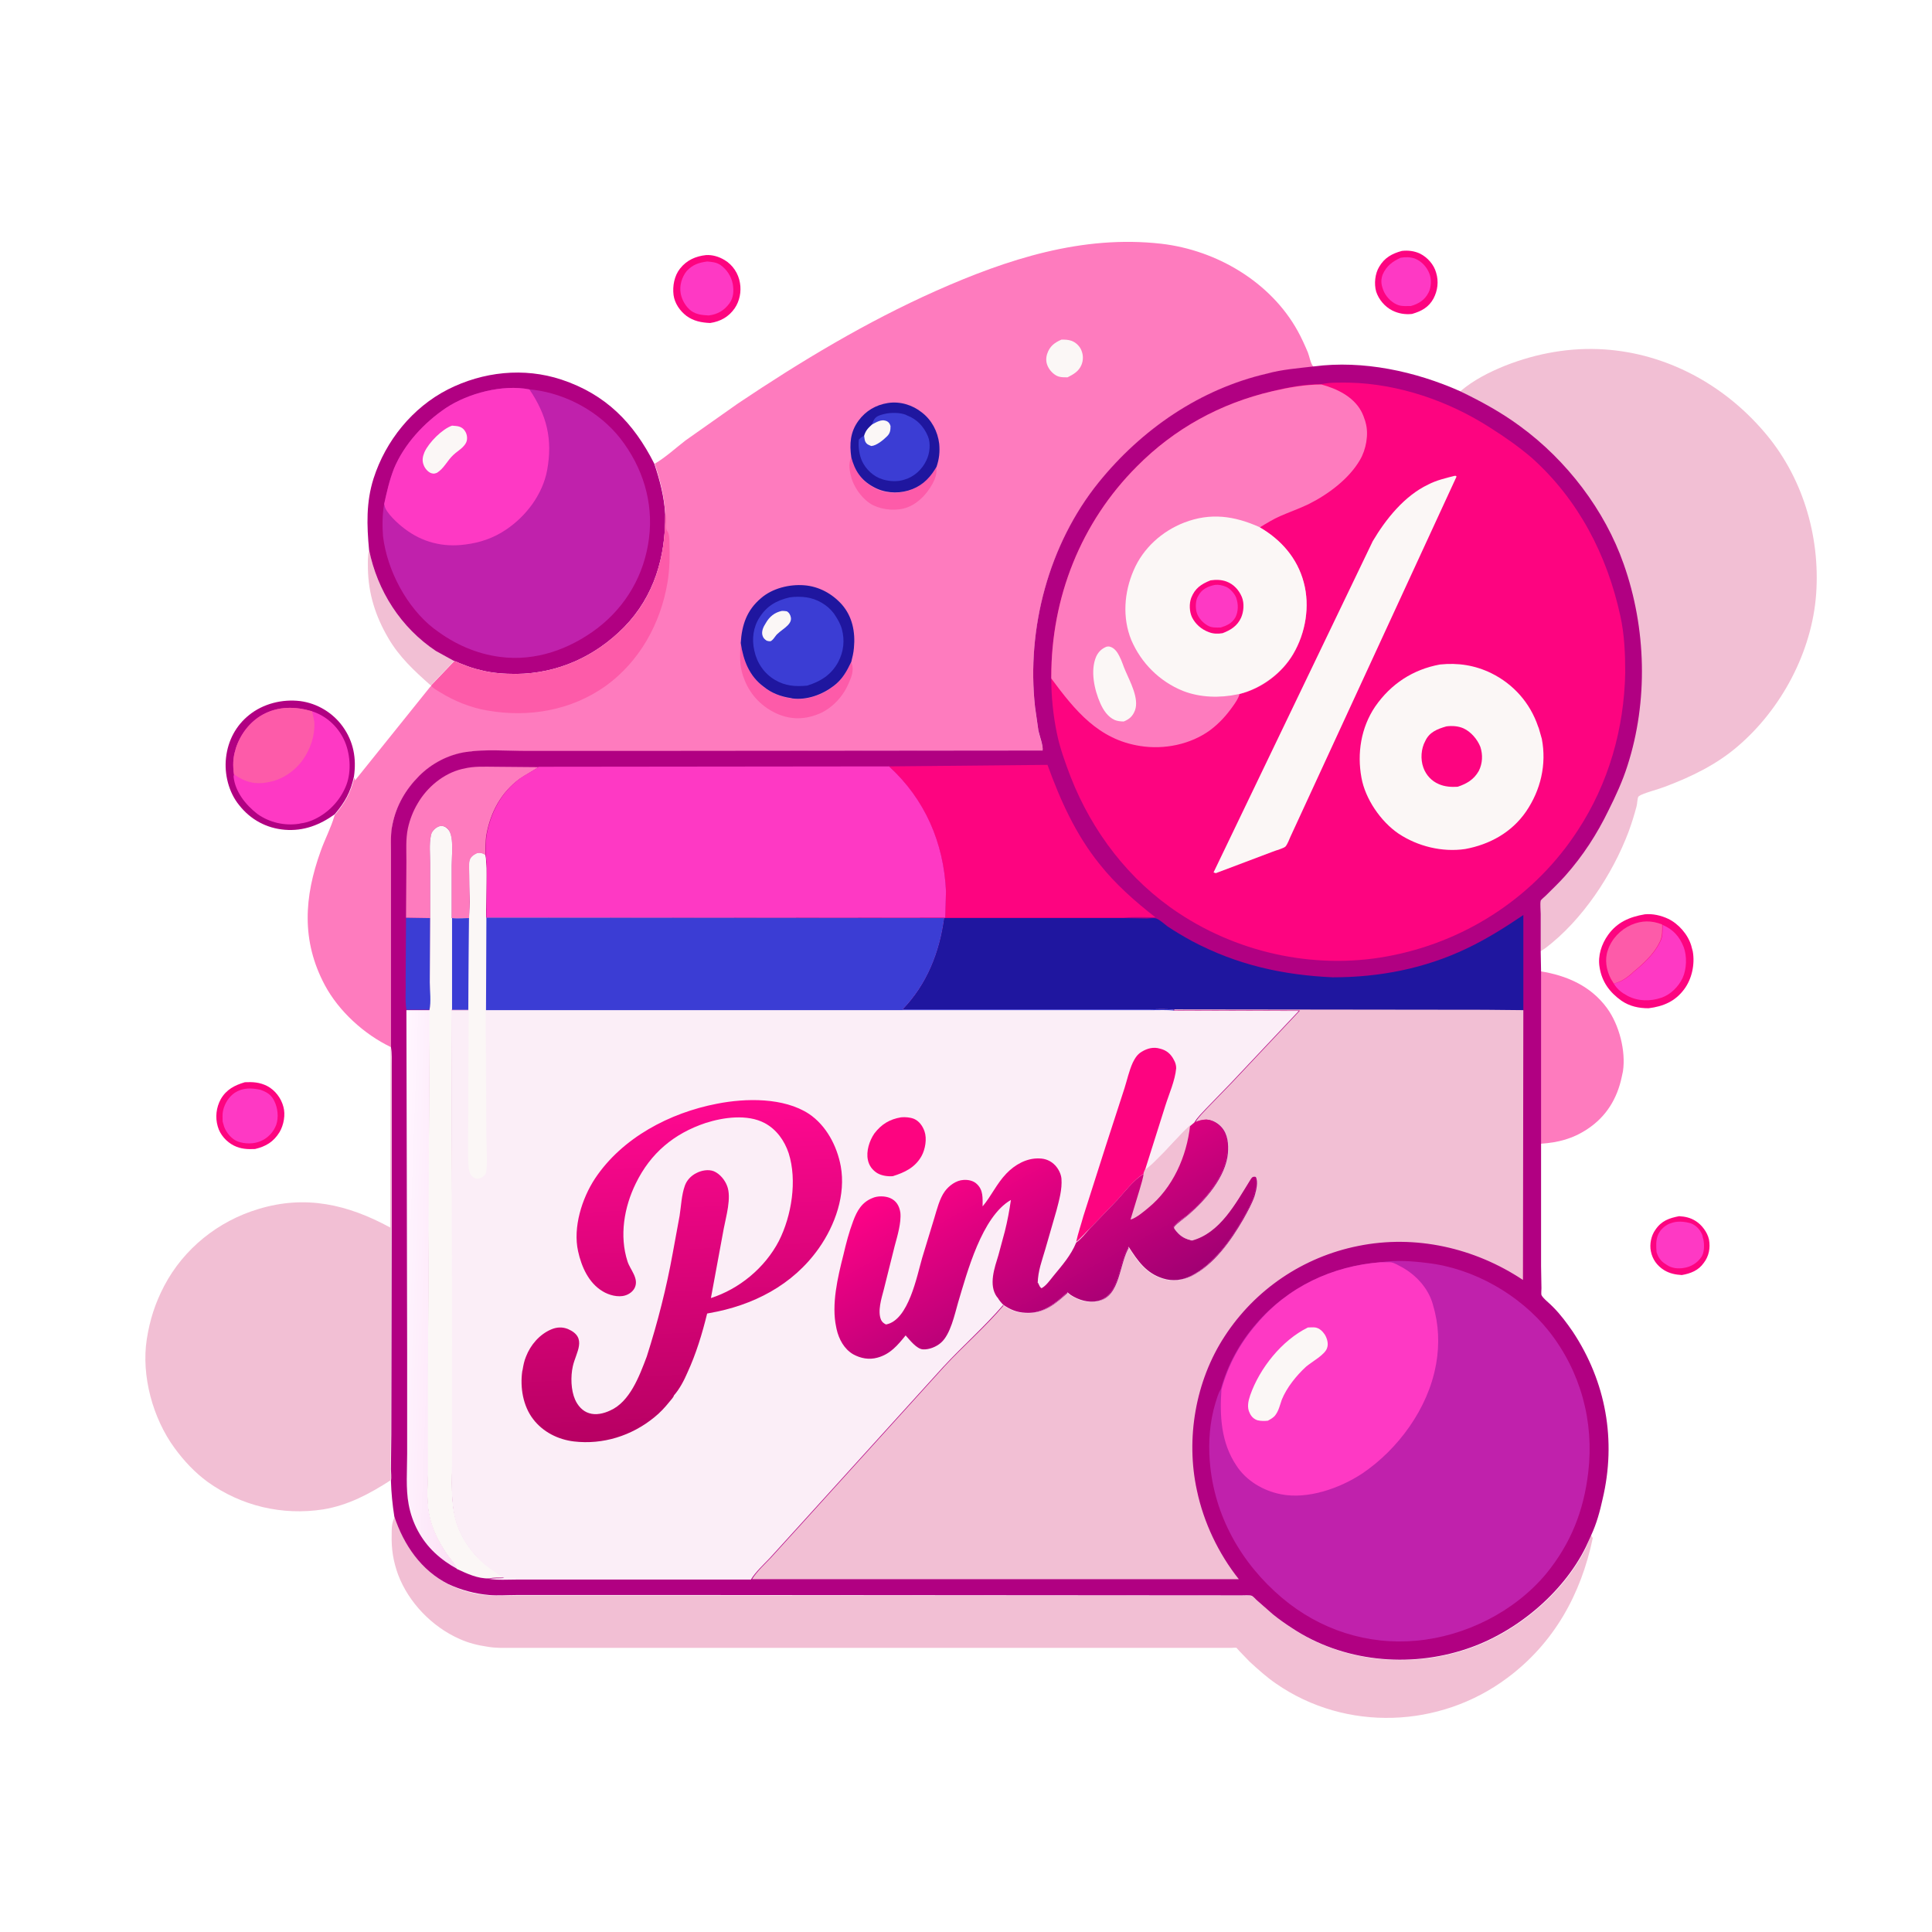 <svg width="739" height="739" viewBox="0 0 739 739" fill="none" xmlns="http://www.w3.org/2000/svg">
<path d="M642.295 465.195C644.605 465.339 646.625 465.772 648.646 467.071C650.955 468.515 653.12 471.401 653.698 474.144C654.275 477.319 653.698 480.494 651.677 483.093C649.656 485.979 646.625 487.134 643.306 487.711C640.852 487.567 638.687 487.134 636.522 485.835C633.779 484.103 632.047 481.649 631.47 478.618C630.893 475.876 631.614 472.556 633.202 470.391C635.511 466.927 638.542 465.917 642.295 465.195Z" fill="#FD0480"/>
<path d="M633.634 478.907C633.49 476.742 633.346 474.721 634.067 472.7C634.789 470.68 636.521 468.947 638.542 468.081L638.975 467.937C641.429 466.927 644.315 467.215 646.769 467.937C648.645 468.659 650.089 470.102 650.955 471.979C651.243 472.556 651.243 472.989 651.388 473.566L651.532 473.999C651.965 476.02 651.965 479.051 650.81 480.783C649.223 483.092 646.913 484.536 644.171 484.969C641.862 485.402 639.408 485.113 637.532 483.814L637.099 483.525C635.366 482.515 634.212 480.927 633.634 478.907Z" fill="#FE39C4"/>
<path d="M141.161 210.297C144.336 226.03 153.285 240.031 166.708 248.835L173.781 252.732L164.832 262.114H164.688C158.481 256.629 152.708 251.289 148.522 244.072C143.615 235.701 140.872 227.04 140.728 217.37C140.728 215.06 140.584 212.751 141.161 210.297Z" fill="#F2BFD4"/>
<path d="M536.208 95.983C538.518 95.695 540.971 95.983 543.137 96.994C546.023 98.437 548.477 101.179 549.343 104.355C550.353 107.675 549.92 111.139 548.333 114.17C546.456 117.634 543.57 119.077 540.106 120.087C537.507 120.376 534.909 119.943 532.6 118.788C529.713 117.345 527.404 114.603 526.394 111.572C525.528 108.541 525.961 104.643 527.548 102.045C529.569 98.581 532.456 96.994 536.208 95.983Z" fill="#FD0480"/>
<path d="M535.775 98.582C537.507 98.293 539.384 98.293 541.116 98.87C543.714 99.88 545.734 102.046 546.745 104.644C547.611 106.809 547.467 109.84 546.456 111.86C545.013 114.747 542.703 116.19 539.672 117.056C538.085 117.056 536.497 117.201 535.054 116.768C532.744 116.046 530.579 114.025 529.424 111.716C528.414 109.407 527.981 107.53 528.847 105.077C530.291 101.757 532.6 100.025 535.775 98.582Z" fill="#FE39C4"/>
<path d="M270.052 97.571C272.506 97.427 274.96 98.148 277.125 99.448C280.3 101.324 282.465 104.644 283.043 108.252C283.62 111.572 282.898 115.18 281.022 117.923C278.713 121.242 275.537 122.974 271.64 123.552C268.32 123.407 265.289 122.83 262.547 120.809C260.093 118.933 258.072 116.046 257.639 112.871C257.206 109.407 257.928 105.51 260.093 102.767C262.691 99.448 266.155 98.004 270.052 97.571Z" fill="#FD0480"/>
<path d="M270.485 100.025C272.362 100.169 273.949 100.314 275.537 101.324C277.991 103.056 279.723 105.654 280.3 108.685C280.733 111.283 280.589 113.881 279.001 116.046C276.98 118.789 274.527 120.232 271.063 120.665C268.753 120.521 266.444 120.376 264.423 118.933C262.403 117.49 260.815 114.747 260.382 112.293C259.804 109.262 260.815 105.943 262.691 103.633C265.001 101.18 267.31 100.458 270.485 100.025Z" fill="#FE39C4"/>
<path d="M93.674 413.955C96.705 413.811 99.303 413.955 102.19 415.399C105.221 416.986 107.53 420.017 108.396 423.337C109.262 426.368 108.541 430.265 106.953 433.008C104.644 436.76 101.757 438.492 97.571 439.503C94.684 439.647 92.086 439.503 89.488 438.204C86.602 436.76 84.148 434.018 83.282 430.843C82.272 427.378 82.705 423.626 84.437 420.45C86.602 416.698 89.777 415.11 93.674 413.955Z" fill="#FD0480"/>
<path d="M85.158 428.967C85.158 427.668 85.014 426.224 85.302 424.925C85.88 422.183 87.468 419.585 89.777 417.997C92.952 415.976 96.128 416.121 99.592 416.842C102.045 417.708 103.777 418.719 104.932 421.172C106.231 423.77 106.664 427.379 105.654 430.266C104.644 433.008 102.478 435.317 99.736 436.472C97.138 437.627 93.674 437.627 90.932 436.616C88.622 435.75 86.602 433.297 85.736 430.987L85.158 428.967Z" fill="#FE39C4"/>
<path d="M629.16 349.726C632.191 349.437 635.366 350.159 638.109 351.458C642.006 353.334 645.614 357.376 646.913 361.706L647.058 362.283L647.491 363.871C648.357 368.778 647.202 374.407 644.171 378.449C640.707 383.067 636.232 384.944 630.603 385.665C626.851 385.665 623.387 384.944 620.211 382.779C615.737 379.603 612.706 375.562 611.84 369.933C611.118 365.603 612.561 361.128 615.159 357.52C618.624 352.757 623.242 350.736 629.16 349.726Z" fill="#FD0480"/>
<path d="M617.325 376.284L616.17 374.407C614.438 371.088 613.716 367.046 615.015 363.438C616.459 359.108 619.778 355.644 623.964 353.767C628.006 352.035 631.758 352.035 635.8 353.623C635.8 355.788 635.944 358.097 634.934 360.118L634.645 360.695C632.624 364.881 628.294 368.923 624.686 371.809L624.253 372.242C623.098 373.253 621.655 374.407 620.211 375.129C619.49 375.562 618.335 375.851 617.325 376.284Z" fill="#FD5BA9"/>
<path d="M635.945 353.768C639.986 355.5 642.44 358.242 644.027 362.283C645.326 365.747 645.182 370.655 643.594 374.119C642.007 377.439 638.976 380.47 635.511 381.624C631.326 383.068 626.563 383.068 622.521 380.903C620.356 379.748 618.624 378.449 617.325 376.284C618.191 375.851 619.49 375.707 620.356 375.129C621.8 374.408 623.243 373.253 624.398 372.243L624.831 371.81C628.439 368.923 632.769 364.881 634.79 360.696L635.078 360.118C636.089 358.242 635.945 355.933 635.945 353.768Z" fill="#FE39C4"/>
<path d="M589.18 371.521C599.283 373.108 608.521 377.15 614.727 385.665C619.346 392.016 621.944 401.975 620.789 409.77L620.356 411.79C618.624 420.162 614.438 427.09 607.222 431.853C601.593 435.606 595.963 437.049 589.324 437.482L589.18 371.521Z" fill="#FE7BBE"/>
<path d="M128.026 311.477C122.397 315.518 116.191 317.972 108.974 317.395C101.901 316.817 95.839 313.498 91.509 308.013C87.468 303.106 85.736 296.033 86.457 289.827C87.179 283.332 90.21 277.558 95.262 273.517C100.602 269.187 107.964 267.31 114.892 268.176C121.387 269.042 127.305 272.651 131.057 277.847C135.243 283.62 136.398 290.115 135.387 297.043C134.088 303.106 131.923 306.858 128.026 311.477Z" fill="#B10082"/>
<path d="M89.489 296.177C89.056 293.002 89.056 289.971 90.066 286.795L90.21 286.218C91.942 280.878 95.551 276.115 100.458 273.372C106.52 270.052 113.015 270.197 119.366 272.073C124.707 273.805 129.037 277.702 131.49 282.754C133.944 287.806 134.522 294.878 132.501 300.219C130.191 306.281 125.284 311.333 119.366 313.786C117.923 314.364 116.48 314.797 115.036 314.941L114.459 315.085C108.974 315.951 103.056 314.652 98.438 311.333C93.963 307.868 89.922 302.817 89.344 297.043L89.489 296.177Z" fill="#FE39C4"/>
<path d="M89.489 296.177C89.056 293.002 89.056 289.971 90.066 286.795L90.21 286.218C91.942 280.878 95.551 276.115 100.458 273.372C106.52 270.052 113.015 270.197 119.366 272.073C119.655 273.517 120.088 274.96 120.232 276.259C120.521 281.311 118.789 286.362 115.902 290.548C112.727 295.023 107.819 298.342 102.479 299.208C97.427 300.219 93.53 299.064 89.489 296.177Z" fill="#FD5BA9"/>
<path d="M608.52 587.159L609.242 588.313C604.768 609.819 594.375 628.583 576.478 641.862C550.786 661.059 514.846 662.502 488.144 644.027C484.536 641.573 481.216 638.542 478.041 635.655L474.143 631.614C473.999 631.47 473.133 630.459 472.989 630.315C472.7 630.171 471.545 630.315 471.112 630.315H465.339H435.461H260.815H210.442H196.152C192.977 630.315 189.657 630.459 186.482 629.882C182.585 629.305 179.121 628.439 175.657 626.851C165.265 622.232 156.316 612.995 152.274 602.314C150.398 597.118 149.676 592.499 149.821 587.014C149.821 584.561 149.821 582.396 150.975 580.23C154.584 591.056 161.223 600.87 171.615 606.067C176.523 608.52 181.863 609.964 187.348 610.252C190.668 610.541 194.132 610.252 197.451 610.252H216.504H275.104L475.154 610.397C475.876 610.397 478.329 610.252 478.907 610.541C479.484 610.83 480.494 611.984 481.072 612.417L486.989 617.613C489.299 619.49 491.752 621.222 494.206 622.81C513.692 635.8 539.095 638.254 561.034 630.892C579.797 624.686 597.984 609.675 606.788 591.777L608.52 587.159Z" fill="#F2BFD4"/>
<path d="M149.388 400.388C149.821 402.841 149.676 405.439 149.676 407.893V420.595V466.061L149.532 548.476L149.388 561.755C149.388 562.91 149.676 565.219 149.388 566.23C141.305 571.426 133.222 575.756 123.696 577.344C107.963 579.797 92.231 576.045 79.385 566.807C74.477 563.199 70.436 558.869 66.827 553.961C58.456 542.559 53.981 526.249 56.147 512.248C57.301 504.887 59.322 498.536 62.786 491.897C70.291 477.607 83.426 467.071 98.87 462.452C116.912 456.967 133.078 460.72 149.243 469.525L149.388 400.388Z" fill="#F2BFD4"/>
<path d="M141.16 210.297C140.294 200.916 140.006 192.111 142.892 183.018C147.511 168.584 157.759 155.883 171.327 148.955C184.75 142.171 200.338 140.439 214.772 145.202C231.659 150.831 242.34 161.656 250.278 177.389C252.443 183.884 254.031 189.946 254.464 196.73C254.608 212.896 250.278 228.051 238.731 239.886C227.618 251.145 213.328 257.64 197.451 257.784C192.977 257.784 188.358 257.495 183.884 256.341C181.286 255.763 178.832 254.897 176.378 253.887C175.801 253.743 174.213 252.877 173.78 252.877L166.708 248.979C153.285 240.031 144.336 226.03 141.16 210.297Z" fill="#B10082"/>
<path d="M146.934 192.833C147.944 188.214 148.954 183.74 150.686 179.265C154.583 169.883 162.233 161.656 170.605 156.027C179.121 150.398 192.255 146.934 202.503 148.955L204.091 149.099C216.792 150.687 229.349 157.615 237.288 167.718C245.804 178.688 249.99 191.967 248.257 205.823C246.525 219.679 239.597 231.803 228.483 240.319C217.803 248.402 204.812 253.021 191.389 251.289C182.296 250.134 173.78 246.381 166.419 240.752L165.986 240.464C155.594 232.381 148.088 218.236 146.501 205.101C146.212 201.349 146.212 196.73 146.934 192.833Z" fill="#C021AC"/>
<path d="M146.934 192.833C147.944 188.214 148.954 183.74 150.686 179.265C154.583 169.883 162.233 161.656 170.605 156.027C179.12 150.398 192.255 146.934 202.503 148.955C209.142 158.769 211.452 168.007 209.287 179.842C207.555 189.08 201.348 197.307 193.698 202.503C188.791 205.823 183.739 207.555 177.966 208.277C169.45 209.431 161.512 207.411 154.728 202.215C152.563 200.627 147.367 196.008 147.078 193.266L146.934 192.833Z" fill="#FE39C4"/>
<path d="M172.914 162.811L174.502 162.955C175.945 163.1 177.1 163.677 177.822 164.832C178.543 165.842 178.832 167.285 178.543 168.584C178.399 169.306 177.822 170.172 177.244 170.75C176.09 172.049 174.502 172.915 173.347 174.069C171.038 176.234 169.883 179.121 167.141 180.853C166.275 181.142 165.986 181.286 164.976 180.997C163.677 180.564 162.522 179.121 162.089 177.966C161.367 176.234 161.656 174.647 162.378 172.915C164.11 169.162 169.161 164.11 172.914 162.811Z" fill="#FBF7F6"/>
<path d="M558.58 149.676C563.632 145.346 569.694 142.315 575.756 139.862C587.88 135.098 600.726 132.789 613.716 133.655C637.388 135.243 659.038 146.934 674.482 164.832C689.348 181.863 696.277 204.813 694.689 227.185C693.101 249.268 681.41 271.207 664.667 285.496C656.44 292.569 646.769 297.188 636.81 300.94C633.779 302.095 630.459 302.817 627.573 304.116C627.573 304.116 626.851 304.549 626.707 304.693C626.274 305.415 626.274 307.436 625.985 308.446C625.119 311.766 624.109 314.941 622.954 318.116C616.747 334.571 605.201 352.035 591.056 362.716L589.035 364.015V349.582C589.035 348.283 588.746 345.685 589.035 344.53C589.179 344.241 590.767 342.798 591.056 342.509C593.509 340.055 596.107 337.602 598.417 335.004C605.201 327.354 610.685 319.127 615.015 309.889C617.758 304.26 620.356 298.775 622.232 292.858C630.171 268.032 629.449 240.175 620.789 215.782C613.428 194.998 598.994 176.09 581.241 163.1C574.168 157.759 566.519 153.573 558.58 149.676Z" fill="#F2BFD4"/>
<path d="M250.423 177.389C254.608 174.935 258.505 171.327 262.258 168.44L282.321 154.295C306.425 138.129 331.395 123.119 357.953 111.283C385.232 99.159 413.955 89.777 444.266 93.241C465.339 95.695 485.979 107.819 496.371 126.583C497.814 129.181 499.113 132.067 500.268 134.81C500.845 136.253 501.278 138.995 502.289 140.15L502.578 140.439C496.515 141.016 490.598 141.594 484.68 143.037C458.988 148.955 436.616 164.399 420.162 184.75C401.109 208.421 392.594 240.608 395.913 270.63L397.212 279.723C397.645 281.599 399.089 285.496 398.8 287.229L245.948 287.373H201.348C193.843 287.373 185.471 286.651 178.11 287.806C171.471 288.816 165.12 292.136 160.357 296.899C155.161 302.095 151.552 308.302 150.109 315.518C149.532 318.838 149.532 322.446 149.532 325.766V339.911V400.532C139.284 395.625 129.613 386.82 124.273 376.861C115.18 359.829 116.335 343.087 122.685 325.478C124.273 321.003 126.582 316.673 127.881 312.199L128.026 311.766C131.923 307.147 134.088 303.394 135.531 297.476L135.676 297.909L135.82 298.487L164.687 262.547H164.831L173.78 253.165C174.213 253.165 175.801 254.031 176.378 254.176C178.832 255.186 181.286 256.052 183.884 256.629C188.214 257.784 192.833 258.073 197.451 258.073C213.328 257.928 227.618 251.433 238.731 240.175C250.278 228.484 254.608 213.184 254.464 197.019C254.175 189.946 252.588 183.884 250.423 177.389Z" fill="#FE7BBE"/>
<path d="M406.017 129.902C407.316 129.902 408.47 129.902 409.77 130.335C411.502 130.913 413.089 132.5 413.667 134.088C414.388 135.82 414.388 137.841 413.667 139.573C412.656 142.027 410.636 143.181 408.326 144.336C407.171 144.336 406.017 144.336 405.006 144.047C403.419 143.614 401.831 142.027 401.109 140.728C400.099 138.996 399.955 137.263 400.532 135.387C401.542 132.356 403.419 131.057 406.017 129.902Z" fill="#FBF7F6"/>
<path d="M325.622 174.935C327.065 179.842 329.23 183.595 333.849 186.338C337.89 188.791 342.798 189.08 347.272 187.781C351.746 186.482 354.922 183.595 357.375 179.842L358.097 178.688C358.386 180.275 358.097 181.863 357.52 183.307C355.643 187.781 351.746 192.255 347.272 193.987C343.231 195.575 337.89 195.142 333.993 193.266C330.24 191.389 327.065 187.059 325.766 183.162C325.044 180.564 324.323 177.389 325.622 174.935Z" fill="#FD5BA9"/>
<path d="M283.331 245.948C284.342 252.732 286.651 258.506 292.136 262.836C295.167 265.145 298.631 266.589 302.528 267.166L303.105 267.31C308.59 268.032 314.508 265.867 318.838 262.547C322.158 260.093 323.745 256.918 325.622 253.31L325.766 253.743C326.777 256.341 325.622 259.227 324.467 261.681C322.302 266.733 317.828 271.352 312.776 273.228C307.291 275.393 301.806 275.249 296.466 272.651C290.837 269.908 286.507 265.145 284.486 259.227L284.197 258.506C282.754 254.176 283.043 250.279 283.331 245.948Z" fill="#FD5BA9"/>
<path d="M325.622 174.935C324.901 169.883 325.189 165.265 328.365 160.934C331.107 157.182 335.004 154.872 339.623 154.151C344.242 153.429 349.005 154.872 352.613 157.759C356.366 160.646 358.675 164.976 359.253 169.739C359.541 172.914 359.253 175.512 358.242 178.543L357.521 179.698C355.067 183.595 351.891 186.338 347.417 187.637C342.943 188.936 338.035 188.503 333.994 186.193C329.231 183.595 326.921 179.842 325.622 174.935Z" fill="#1F169F"/>
<path d="M333.56 162.378C334.426 159.491 335.437 159.058 338.323 158.336C340.777 157.759 344.097 157.759 346.406 158.625L346.983 158.914C350.736 160.357 353.334 163.1 354.922 166.852C356.077 169.595 355.644 173.492 354.345 176.09C352.757 179.554 349.582 182.441 345.973 183.451C343.375 184.317 340.488 184.173 337.89 183.451L337.457 183.307C334.138 182.296 331.251 179.554 329.807 176.523C328.653 174.069 328.22 170.894 328.508 168.151C329.086 167.574 329.663 166.997 330.529 166.708C331.107 164.687 332.117 163.677 333.56 162.378Z" fill="#3B3DD4"/>
<path d="M333.56 162.378C335.148 161.512 337.024 160.357 338.756 160.935C339.767 161.223 340.344 161.945 340.633 162.955C340.633 164.543 340.488 165.698 339.334 166.852C337.89 168.296 335.292 170.461 333.272 170.605C332.261 170.172 331.54 170.028 330.962 168.873C330.674 168.296 330.674 167.43 330.529 166.708C331.107 164.687 332.117 163.677 333.56 162.378Z" fill="#FBF7F6"/>
<path d="M254.465 196.73C255.331 198.462 254.176 201.782 255.186 203.081C256.052 204.091 256.052 206.256 256.052 207.555C256.197 212.607 256.197 217.659 255.331 222.71C252.733 238.443 244.65 253.021 231.66 262.403C218.381 271.785 202.359 274.527 186.482 271.785C180.276 270.774 173.781 268.176 168.44 264.857C167.286 264.135 165.842 263.413 164.832 262.258L173.781 252.877C174.214 252.877 175.802 253.743 176.379 253.887C178.833 254.897 181.286 255.763 183.884 256.341C188.214 257.495 192.833 257.784 197.452 257.784C213.329 257.64 227.618 251.145 238.732 239.886C250.279 228.195 254.609 212.896 254.465 196.73Z" fill="#FD5BA9"/>
<path d="M283.331 245.948C283.764 239.02 285.64 233.391 291.125 228.772C295.455 225.02 301.95 223.432 307.579 223.865C313.209 224.298 318.26 227.04 322.013 231.226C326.054 235.845 327.209 241.763 326.632 247.825C326.487 249.701 326.054 251.433 325.621 253.165C323.889 256.774 322.157 259.949 318.838 262.403C314.508 265.722 308.59 267.888 303.105 267.166L302.528 267.022C298.631 266.444 295.167 265.145 292.136 262.691C286.651 258.65 284.341 252.732 283.331 245.948Z" fill="#1F169F"/>
<path d="M302.096 228.484C304.116 228.195 306.426 228.195 308.446 228.484C312.488 229.061 316.529 231.371 318.983 234.69L319.272 235.123C320.426 236.855 321.437 238.587 322.014 240.608C323.169 244.938 322.736 249.268 320.571 253.31C317.973 258.073 313.931 260.671 308.735 262.258C304.261 262.691 300.364 262.403 296.466 260.093C292.281 257.64 289.538 253.598 288.528 248.835C287.518 244.505 288.095 239.886 290.549 236.134C293.291 231.804 297.044 229.639 302.096 228.484Z" fill="#3B3DD4"/>
<path d="M299.064 233.68C299.785 233.68 300.218 233.68 300.94 233.824C301.806 234.257 302.383 235.268 302.528 236.278C302.961 239.309 298.198 241.041 296.61 243.35C296.033 244.072 295.744 244.649 294.878 245.227C294.301 245.371 293.868 245.227 293.29 245.082C292.424 244.505 291.991 244.072 291.703 243.206C291.125 241.618 291.991 239.742 292.857 238.443C294.301 235.845 296.321 234.257 299.064 233.68Z" fill="#FBF7F6"/>
<path d="M502.578 140.15C521.342 137.696 541.404 142.026 558.58 149.676C566.663 153.573 574.313 157.759 581.53 163.1C599.283 176.09 613.861 195.142 621.078 215.782C629.738 240.319 630.46 268.176 622.521 292.857C620.645 298.775 618.047 304.404 615.304 309.889C610.83 319.127 605.49 327.354 598.706 335.004C596.396 337.602 593.798 340.055 591.345 342.509C591.056 342.798 589.324 344.241 589.324 344.53C589.035 345.684 589.324 348.283 589.324 349.582V364.015L589.468 371.521V437.338V484.247L589.613 492.763C589.613 493.196 589.468 494.928 589.613 495.361C590.19 496.66 593.077 498.825 594.087 499.98C596.974 502.866 599.283 506.042 601.592 509.361C614.294 528.558 618.335 550.93 612.995 573.447C611.985 578.065 610.686 582.828 608.665 587.159L606.644 591.633C597.84 609.531 579.653 624.542 560.89 630.748C538.951 638.109 513.547 635.655 494.062 622.665C491.608 621.077 489.155 619.345 486.845 617.469L480.928 612.273C480.35 611.84 479.484 610.685 478.763 610.397C478.185 610.108 475.732 610.252 475.01 610.252L274.96 610.108H216.36H197.307C193.988 610.108 190.524 610.397 187.204 610.108C181.864 609.675 176.379 608.232 171.471 605.922C161.079 600.726 154.44 590.911 150.831 580.086C150.11 575.467 149.677 571.137 149.532 566.374C149.821 565.219 149.532 563.054 149.532 561.9L149.677 548.621L149.821 466.205V420.739V408.038C149.821 405.584 149.965 402.986 149.532 400.532V400.388V339.767V325.622C149.532 322.158 149.388 318.694 150.11 315.374C151.553 308.157 155.161 301.951 160.357 296.755C165.121 291.992 171.471 288.672 178.111 287.661C185.472 286.507 193.843 287.228 201.349 287.228H245.949L398.8 287.084C399.089 285.352 397.646 281.455 397.213 279.579L395.914 270.485C392.594 240.464 401.11 208.277 420.162 184.606C436.616 164.254 458.989 148.81 484.68 142.892C490.454 141.305 496.516 140.872 502.578 140.15Z" fill="#B10082"/>
<path d="M155.306 351.025H164.543V375.562C164.543 378.882 164.976 383.067 164.399 386.243H155.45C154.873 382.634 155.306 378.304 155.162 374.696L155.306 351.025Z" fill="#3B3DD4"/>
<path d="M155.306 351.025L155.45 329.519C155.45 325.333 155.161 320.859 156.027 316.817C156.749 313.498 158.048 310.178 159.78 307.291C163.388 301.085 169.595 295.889 176.667 294.157L177.389 294.012C181.286 293.002 185.616 293.291 189.513 293.291L205.968 293.435C203.658 295.023 201.06 296.322 198.751 297.909C191.678 303.105 187.637 310.611 186.049 319.271C185.616 321.869 185.761 324.467 185.616 327.065C184.462 326.344 183.884 326.199 182.585 326.344C181.43 326.921 180.131 327.787 179.698 329.086C179.265 330.674 179.554 333.127 179.554 334.859C179.554 340.2 179.843 345.829 179.41 351.169C177.245 351.169 174.935 351.314 172.77 351.169V331.107C172.77 327.643 173.636 320.714 171.76 317.683C171.183 316.673 170.317 316.096 169.162 315.951C168.007 315.807 166.853 316.529 166.131 317.25C165.554 317.828 164.976 318.694 164.832 319.56C164.11 322.879 164.543 326.921 164.543 330.241V351.169L155.306 351.025Z" fill="#FE7BBE"/>
<path d="M155.45 386.387H164.399L163.822 529.28V560.889C163.822 566.663 163.1 573.447 164.255 579.22C165.265 584.705 168.007 590.045 171.183 594.664C172.482 596.54 174.214 597.984 174.936 600.149C171.76 598.417 168.873 596.396 166.275 593.942C161.079 589.035 157.615 582.54 156.316 575.467C155.162 569.405 155.739 562.333 155.739 556.126V517.733L155.595 448.163L155.45 386.387Z" fill="url(#paint0_linear_77_3)"/>
<path d="M164.543 351.169V330.24C164.543 326.921 164.11 322.879 164.832 319.56C164.976 318.694 165.409 317.972 166.131 317.25C166.852 316.529 168.007 315.807 169.162 315.951C170.316 316.096 171.182 316.817 171.76 317.683C173.636 320.57 172.77 327.498 172.77 331.106V351.169C174.935 351.458 177.244 351.169 179.409 351.169L179.265 386.243H172.77L173.059 518.166V555.693C173.059 563.199 172.337 571.426 173.78 578.787C174.935 585.282 178.543 591.488 183.162 596.107C186.193 598.994 189.513 601.159 192.977 603.468C191.101 603.468 188.936 603.324 187.059 603.757C182.729 603.901 178.543 601.881 174.791 600.149C174.069 598.128 172.337 596.54 171.038 594.664C167.863 590.045 165.12 584.705 164.11 579.22C162.955 573.446 163.677 566.807 163.677 560.889V529.28L164.254 386.387C164.976 383.212 164.399 378.882 164.399 375.706L164.543 351.169Z" fill="#FBF7F6"/>
<path d="M172.914 351.169C175.079 351.458 177.388 351.169 179.554 351.169L179.409 386.243H172.914V351.169Z" fill="#3B3DD4"/>
<path d="M340.056 293.146L400.677 292.569C405.584 306.136 411.502 319.271 420.595 330.529C426.657 338.179 434.163 344.818 441.957 350.881C438.06 350.881 433.874 350.592 429.977 351.025H361.562L361.85 340.921C360.984 322.446 353.768 305.848 340.056 293.146Z" fill="#FD0480"/>
<path d="M509.795 373.83C527.548 373.83 544.869 370.51 560.89 362.861C568.54 359.252 575.612 354.778 582.685 350.015V386.532L567.962 386.387L449.03 386.243C445.998 385.81 442.39 386.099 439.215 386.099H418.719H345.252C354.489 376.572 359.397 364.16 361.129 351.169H361.562H429.977L438.782 351.314C439.648 351.314 441.38 351.025 442.246 351.314C443.545 351.747 445.421 353.479 446.576 354.345C449.607 356.365 452.782 358.242 455.958 359.974C473.134 369.067 490.598 372.964 509.795 373.83Z" fill="#1F169F"/>
<path d="M206.112 293.291L340.056 293.146C353.768 305.703 360.985 322.302 361.851 340.921L361.562 351.025H361.129L186.049 350.881L186.194 337.024C186.194 333.705 186.338 330.241 185.761 326.921C185.905 324.323 185.761 321.58 186.194 319.127C187.781 310.611 191.823 302.961 198.895 297.765C201.06 296.177 203.658 295.023 206.112 293.291Z" fill="#FE39C4"/>
<path d="M528.126 482.804C533.899 481.938 540.25 482.371 545.879 483.092C563.632 485.113 581.386 495.217 592.499 509.217C604.624 524.661 609.82 543.713 607.51 563.199C605.778 577.921 600.871 590.334 591.489 601.881C579.365 616.459 560.601 625.841 541.838 627.573C522.929 629.305 504.887 623.387 490.454 611.263C474.721 597.984 464.329 579.653 462.741 558.869C462.164 551.363 462.741 543.858 464.906 536.641C465.484 534.909 465.917 533.033 466.927 531.445C469.525 522.063 474 513.836 480.35 506.475C492.619 492.186 509.651 484.247 528.126 482.804Z" fill="#C021AC"/>
<path d="M528.125 482.804H531.734C533.321 482.948 534.765 483.958 536.208 484.68C541.693 487.711 546.312 492.763 548.044 498.825L548.188 499.402C550.353 506.619 550.642 514.269 549.343 521.63L549.198 522.352C546.167 538.806 534.765 554.394 521.053 563.632C512.537 569.261 500.268 573.591 490.021 571.57C483.237 570.271 476.597 566.374 472.845 560.456C467.071 551.796 466.494 541.548 467.215 531.445C469.814 522.063 474.288 513.836 480.639 506.475C492.619 492.186 509.65 484.247 528.125 482.804Z" fill="#FE39C4"/>
<path d="M500.269 507.774C501.135 507.774 502.145 507.629 503.155 507.774C504.743 508.062 505.898 509.217 506.764 510.516C507.63 511.959 508.207 513.98 507.63 515.568C506.908 518.166 501.712 520.908 499.547 522.785C495.939 526.104 492.186 530.723 490.31 535.342C489.588 537.362 489.155 539.528 487.856 541.26C487.134 542.27 485.979 542.847 484.969 543.425C483.67 543.569 482.371 543.569 481.072 543.28C479.629 542.847 478.618 541.837 478.041 540.538C476.886 538.373 477.464 535.919 478.185 533.754C481.794 523.362 490.31 512.681 500.269 507.774Z" fill="#FBF7F6"/>
<path d="M449.029 386.099L567.962 386.243L582.684 386.387L582.539 489.588C564.064 477.319 541.404 472.123 519.465 476.597C498.536 480.783 480.061 493.196 468.37 511.238C457.256 528.27 453.503 550.353 457.833 570.127C460.431 582.396 466.06 594.231 473.854 604.046H287.661C289.537 601.015 292.569 598.272 295.022 595.674L306.569 582.973L361.272 522.64C368.634 514.702 377.005 507.485 384.078 499.114C386.82 500.99 389.274 502 392.593 502.145C399.521 502.578 403.852 498.536 408.615 494.351L409.914 495.361C412.8 497.382 416.553 498.392 420.017 497.67C428.677 495.938 427.956 483.237 431.997 476.886C435.461 482.226 438.637 486.989 445.132 489.01C448.74 490.165 452.348 489.732 455.668 488.144C464.328 483.814 470.823 474.577 475.587 466.349C477.174 463.463 478.906 460.432 479.917 457.401C480.494 455.38 481.36 452.06 480.35 450.184C479.195 449.895 478.906 450.761 478.329 451.627C472.7 460.432 466.926 471.69 456.101 474.577C453.503 473.999 451.771 473.133 450.039 471.112C449.75 470.679 448.74 469.813 449.173 469.236C450.328 467.793 453.214 465.916 454.658 464.617C461.153 458.988 468.803 450.184 469.669 441.235C469.957 437.627 469.669 433.874 467.215 431.131C465.772 429.544 463.751 428.389 461.586 428.245C459.998 428.245 458.699 428.678 457.256 429.255C458.411 427.234 460.287 425.502 461.875 423.77L471.256 414.1L497.237 386.532L449.317 386.387L449.029 386.099Z" fill="#F2BFD4"/>
<path d="M505.465 146.934C508.784 146.212 512.537 146.357 516.001 146.357C535.053 146.79 554.25 153.429 570.127 163.677C575.612 167.141 580.952 170.894 585.86 175.08C603.757 191.101 614.727 212.318 619.779 235.556C621.366 242.773 621.655 249.99 621.655 257.351C621.222 278.857 615.304 299.642 603.469 317.684C587.447 342.365 561.9 359.397 533.177 365.314C505.032 371.232 474.865 365.17 450.906 349.293C431.853 336.736 417.708 318.117 409.481 297.043C407.461 291.703 405.44 286.218 404.285 280.589C402.842 273.661 402.12 266.444 402.12 259.516V258.794C402.12 228.628 413.378 199.905 434.884 178.399C449.174 163.966 466.783 154.295 486.557 149.676C492.619 148.089 499.114 146.934 505.465 146.934Z" fill="#FD0480"/>
<path d="M556.415 182.008H556.848L557.137 182.296L493.629 319.993C493.196 321.003 492.474 322.879 491.753 323.745C491.175 324.467 487.856 325.333 486.845 325.766L465.051 333.993L464.185 333.705L525.094 206.978C530.146 198.462 537.219 189.657 546.312 185.327C549.343 183.74 552.951 182.874 556.415 182.008Z" fill="#FBF7F6"/>
<path d="M550.786 254.176C557.714 253.454 564.209 254.464 570.416 257.495C578.931 261.681 585.282 268.898 588.313 277.847L588.602 278.568L589.757 282.61C591.633 292.425 589.324 302.239 583.694 310.467C578.21 318.405 569.838 323.024 560.456 324.756C551.652 326.055 542.27 323.746 534.909 318.838C528.125 314.219 522.207 305.559 520.764 297.476C519.032 288.095 520.62 278.28 525.96 270.341C532.022 261.537 540.538 256.052 550.786 254.176Z" fill="#FBF7F6"/>
<path d="M553.239 277.847C555.404 277.558 557.714 277.702 559.734 278.568C562.621 279.867 565.075 282.754 566.229 285.641C567.24 288.672 567.095 291.991 565.652 294.878C563.776 298.198 561.033 299.786 557.569 300.94C555.116 301.085 552.662 300.94 550.352 299.93C547.61 298.775 545.445 296.466 544.435 293.579C543.28 290.404 543.569 286.362 545.156 283.476C546.744 280.012 549.775 278.857 553.239 277.847Z" fill="#FD0480"/>
<path d="M402.12 259.516V258.794C402.12 228.628 413.378 199.905 434.884 178.399C449.174 163.966 466.783 154.295 486.557 149.676C492.763 148.233 499.114 147.078 505.465 147.078C511.382 148.666 517.589 151.697 520.62 157.182C521.342 158.481 521.775 159.78 522.208 161.079L522.352 161.656C523.651 166.131 522.496 172.048 520.187 175.946C516.001 183.162 508.063 189.08 500.557 192.833C496.949 194.565 493.196 195.864 489.588 197.452C486.99 198.606 484.392 200.194 481.794 201.782C490.021 206.545 496.227 213.617 498.681 222.855C501.135 231.948 499.403 242.196 494.639 250.279C490.309 257.64 482.515 263.413 474.288 265.434H474.144C473.711 267.166 472.556 268.754 471.546 270.197C469.092 273.661 466.35 276.692 462.886 279.29C455.38 284.775 445.277 286.796 436.183 285.352C420.162 282.898 411.213 271.785 402.12 259.516Z" fill="#FE7BBE"/>
<path d="M423.193 247.392C423.77 247.247 424.203 247.247 424.636 247.392C426.224 247.825 427.379 249.412 428.101 250.856C429.111 252.732 429.688 254.897 430.554 256.774C432.286 260.815 435.75 267.166 434.163 271.64C433.297 273.95 431.998 275.104 429.833 275.97C428.678 275.97 427.379 275.826 426.368 275.393C423.77 274.238 422.038 271.64 420.884 269.042C418.574 263.846 416.987 256.485 419.296 251.144C420.162 249.268 421.461 248.113 423.193 247.392Z" fill="#FBF7F6"/>
<path d="M474.144 265.434L473.422 265.578C466.638 267.021 459.133 266.877 452.493 264.279C443.544 260.671 436.472 253.598 432.719 244.794C429.255 236.278 429.977 226.607 433.585 218.236C437.194 209.72 444.41 203.225 452.926 199.905C463.03 196.008 472.123 197.307 481.793 201.637C490.021 206.4 496.227 213.473 498.681 222.71C501.134 231.803 499.402 242.051 494.639 250.134C490.309 257.495 482.515 263.269 474.144 265.434Z" fill="#FBF7F6"/>
<path d="M463.029 221.989C465.05 221.7 467.071 221.7 469.091 222.422C471.834 223.432 473.855 225.597 475.009 228.339C476.02 230.793 475.731 233.969 474.721 236.278C473.277 239.453 470.679 241.041 467.648 242.196C465.916 242.484 464.04 242.484 462.308 241.763C459.565 240.752 457.256 238.732 455.957 236.134C454.947 233.969 454.802 230.938 455.668 228.628C457.112 225.02 459.421 223.432 463.029 221.989Z" fill="#FD0480"/>
<path d="M464.761 223.721C466.205 223.576 467.504 223.865 468.947 224.442C470.39 225.02 472.267 227.04 472.844 228.628C473.71 231.082 473.71 233.824 472.556 236.134C471.256 238.443 469.236 239.309 466.926 240.031C465.194 240.031 463.462 240.175 462.019 239.309C460.143 238.299 458.266 236.278 457.689 234.113C457.256 232.381 457.256 229.638 458.266 228.051C459.565 225.453 461.875 224.298 464.761 223.721Z" fill="#FE39C4"/>
<path d="M179.41 351.17C179.987 345.829 179.554 340.2 179.554 334.86C179.554 333.128 179.265 330.674 179.698 329.086C180.131 327.643 181.43 326.921 182.585 326.344C183.884 326.199 184.462 326.344 185.616 327.065C186.194 330.385 186.049 333.849 186.049 337.169L185.905 351.025L360.984 351.17C359.252 364.304 354.345 376.573 345.107 386.099H418.574H439.07C442.246 386.099 445.854 385.81 448.885 386.243V386.532L496.805 386.676L470.824 414.244L461.442 423.915C459.854 425.647 457.978 427.379 456.823 429.4C458.267 428.822 459.566 428.389 461.154 428.389C463.319 428.534 465.339 429.688 466.783 431.276C469.236 434.018 469.669 437.771 469.236 441.379C468.37 450.328 460.721 459.133 454.225 464.762C452.782 466.061 449.751 467.793 448.741 469.381C448.452 469.814 449.318 470.824 449.607 471.257C451.194 473.422 453.071 474.144 455.669 474.721C466.494 471.834 472.412 460.576 477.896 451.772C478.474 450.906 478.762 450.04 479.917 450.328C480.783 452.205 480.062 455.524 479.484 457.545C478.474 460.576 476.742 463.752 475.154 466.494C470.535 474.577 463.896 483.959 455.236 488.289C451.916 489.876 448.308 490.309 444.699 489.155C438.204 487.134 435.029 482.371 431.565 477.03C427.668 483.381 428.245 495.938 419.585 497.815C416.121 498.537 412.368 497.382 409.481 495.505L408.182 494.495C403.419 498.681 398.945 502.722 392.161 502.289C388.841 502.145 386.387 501.135 383.645 499.258C376.573 507.485 368.346 514.702 360.84 522.785L306.137 583.117L294.59 595.819C292.136 598.417 289.105 601.159 287.229 604.19H217.226H197.74C194.132 604.19 190.379 604.479 186.915 603.902C188.792 603.613 190.957 603.757 192.833 603.613C189.369 601.304 185.905 599.283 183.018 596.252C178.399 591.633 174.791 585.427 173.636 578.932C172.337 571.571 172.915 563.343 172.915 555.838V518.311L172.626 386.388H179.121L179.41 351.17Z" fill="#FBEEF7"/>
<path d="M344.675 427.379C346.262 427.234 348.139 427.379 349.582 427.956C351.603 428.822 352.902 430.698 353.623 432.719C354.634 435.606 353.912 439.647 352.469 442.245C350.015 446.575 346.118 448.452 341.499 449.895C339.623 450.039 337.313 449.751 335.581 448.74C333.705 447.586 332.406 445.854 331.973 443.689C331.251 440.369 332.55 436.328 334.427 433.585C337.169 429.977 340.344 428.1 344.675 427.379Z" fill="#FD0480"/>
<path d="M179.409 351.17C179.987 345.829 179.554 340.2 179.554 334.86C179.554 333.128 179.265 330.674 179.698 329.086C180.131 327.643 181.43 326.921 182.585 326.344C183.884 326.199 184.461 326.344 185.616 327.065C186.193 330.385 186.049 333.849 186.049 337.169L185.904 351.025L185.76 386.388L186.049 435.606C186.049 437.915 186.626 447.153 185.76 448.885C185.038 450.184 184.028 450.617 182.729 450.906C181.719 450.761 181.286 450.617 180.564 449.895C179.698 449.029 179.409 447.875 179.265 446.72C178.832 440.513 179.121 434.018 179.121 427.812L179.265 386.243L179.409 351.17Z" fill="#FBF7F6"/>
<path d="M411.646 475.01C412.368 471.69 413.523 468.37 414.389 465.195L423.049 438.06L430.121 416.265C431.132 413.09 431.854 409.626 433.297 406.45C434.163 404.718 435.029 403.275 436.761 402.265C438.926 400.965 441.235 400.388 443.689 401.11C446.143 401.687 447.875 403.13 449.029 405.44C449.607 406.45 449.896 407.461 449.896 408.615C449.463 413.378 447.153 418.43 445.71 423.049L437.916 447.73L437.627 448.885C433.874 451.05 430.41 455.669 427.523 458.844L417.131 469.669C415.255 471.401 413.667 473.422 411.646 475.01Z" fill="#FD0480"/>
<path d="M247.392 518.888C251.577 505.753 254.897 492.763 257.351 479.195L259.949 465.05C260.526 461.442 260.671 457.112 261.97 453.503C262.691 451.483 264.279 449.751 266.3 448.74C268.176 447.73 270.919 447.153 273.084 448.019C275.393 449.029 277.269 451.338 278.135 453.648C279.867 458.122 277.702 465.339 276.836 469.958L271.929 496.516C282.754 493.051 292.569 484.969 297.909 474.721C302.817 465.05 304.982 451.483 301.662 441.091C300.074 436.327 297.043 431.997 292.425 429.544C285.785 426.08 276.692 427.379 269.908 429.544C257.784 433.585 248.835 441.091 243.206 452.637C238.732 461.731 236.855 472.7 240.031 482.515C241.041 485.69 244.505 489.01 242.773 492.618C242.051 494.062 240.608 495.072 239.165 495.505C236.422 496.371 232.814 495.361 230.504 493.918C225.164 490.742 222.422 484.536 221.123 478.618C219.102 469.525 222.566 458.411 227.618 450.761C238.01 435.173 256.196 425.647 274.238 422.183C285.208 420.018 299.786 419.729 309.456 426.08C316.096 430.554 320.137 438.348 321.58 445.998C323.601 456.968 319.415 468.659 313.209 477.463C303.25 491.608 287.95 499.402 271.207 502.289L270.486 502.433C268.609 510.083 266.3 517.733 262.98 524.95C261.681 527.981 259.949 531.301 257.784 533.754C257.64 534.476 256.629 535.486 256.052 536.208C254.32 538.373 252.444 540.394 250.278 542.126C241.618 549.198 230.649 552.662 219.535 551.363C213.473 550.642 207.699 547.755 203.947 542.847C200.05 537.796 198.895 530.723 199.761 524.517L199.905 523.939C200.194 522.207 200.483 520.62 201.204 518.888C202.936 514.413 206.4 510.372 210.875 508.495C212.895 507.629 215.061 507.485 217.226 508.351C224.875 511.671 220.257 517.3 219.102 522.64C218.236 526.537 218.38 531.734 219.968 535.342C220.978 537.651 222.855 539.816 225.308 540.538C227.906 541.404 230.937 540.682 233.391 539.528C240.897 536.208 244.505 526.537 247.392 518.888Z" fill="url(#paint1_linear_77_3)"/>
<path d="M456.967 429.255C458.411 428.678 459.71 428.245 461.297 428.245C463.462 428.389 465.483 429.544 466.927 431.131C469.38 433.874 469.813 437.626 469.38 441.235C468.514 450.184 460.864 458.988 454.369 464.617C452.926 465.916 449.895 467.648 448.885 469.236C448.596 469.669 449.462 470.679 449.751 471.112C451.338 473.277 453.215 473.999 455.813 474.576C466.638 471.69 472.556 460.432 478.04 451.627C478.618 450.761 478.906 449.895 480.061 450.184C480.927 452.06 480.205 455.38 479.628 457.4C478.618 460.432 476.886 463.607 475.298 466.349C470.679 474.432 464.04 483.814 455.38 488.144C452.06 489.732 448.452 490.165 444.843 489.01C438.348 486.989 435.173 482.226 431.709 476.886C427.812 483.237 428.389 495.794 419.729 497.67C416.265 498.392 412.512 497.237 409.625 495.361L408.326 494.35C403.563 498.536 399.089 502.578 392.305 502.145C388.985 502 386.531 500.99 383.789 499.114C382.923 498.248 382.201 497.382 381.624 496.371L381.335 496.083C378.016 491.464 380.469 484.824 381.913 480.061L384.366 470.968C385.377 466.927 386.098 463.03 386.676 458.988C375.562 465.339 369.933 486.701 366.469 498.248C365.17 502.722 363.582 510.372 359.974 513.547C358.242 515.135 355.355 516.29 353.045 516.145C350.592 516.001 347.994 512.537 346.406 510.805C343.375 514.557 340.488 518.022 335.581 519.321C332.405 520.187 329.23 519.609 326.343 518.022C322.879 516.001 320.859 512.248 319.993 508.351L319.848 507.629C317.972 498.969 320.426 488.577 322.591 480.061C323.601 475.731 324.756 471.257 326.343 467.071C327.787 463.174 329.663 459.854 333.704 458.266C335.581 457.4 338.468 457.4 340.488 458.266C342.798 459.277 343.952 461.153 344.385 463.751C344.818 467.648 343.231 472.844 342.22 476.597L338.035 493.34C337.169 496.66 335.581 501.567 337.024 504.887C337.457 505.753 338.035 506.186 338.901 506.619C347.561 505.031 350.736 488 352.757 481.072L357.376 465.916C358.386 462.597 359.396 458.411 361.417 455.668C363.005 453.503 365.747 451.483 368.489 451.338C370.366 451.194 372.386 451.627 373.686 452.926C376.139 455.235 375.851 458.267 375.851 461.442C379.17 457.545 381.191 452.782 384.944 448.885C388.119 445.565 392.594 442.967 397.357 443.111C399.81 443.111 401.975 443.977 403.707 445.854C404.862 447.153 405.872 449.029 406.017 450.905C406.305 454.947 405.151 458.988 404.14 462.885L399.81 477.896C398.511 482.371 397.068 485.979 396.924 490.742C397.212 490.742 397.068 490.742 397.212 491.031C397.645 491.897 397.645 492.185 398.367 492.763C400.099 491.897 401.687 489.587 402.986 488C406.305 483.958 409.625 480.206 411.646 475.298C413.667 473.855 415.254 471.69 416.986 469.813L427.378 458.988C430.265 455.813 433.729 451.194 437.482 449.029L437.771 447.874C439.791 446.575 441.523 444.699 443.255 442.967C447.297 439.07 450.905 434.595 455.091 430.843L456.967 429.255Z" fill="url(#paint2_linear_77_3)"/>
<path d="M437.915 447.441C439.936 446.142 441.668 444.266 443.4 442.534C447.442 438.637 451.05 434.162 455.236 430.41C453.937 442.39 448.596 454.369 439.214 462.019C437.482 463.463 434.596 465.916 432.431 466.494L435.895 455.091C436.472 452.926 437.338 450.617 437.482 448.452L437.915 447.441Z" fill="#F2BFD4"/>
<path d="M186.049 351.025L361.128 351.169C359.396 364.304 354.489 376.572 345.251 386.099H418.718H439.214C442.389 386.099 445.998 385.81 449.029 386.243V386.532C446.286 386.243 443.4 386.387 440.657 386.387H425.213H371.665H185.904L186.049 351.025Z" fill="#3B3DD4"/>
<defs>
<linearGradient id="paint0_linear_77_3" x1="176.611" y1="493.487" x2="152.079" y2="492.602" gradientUnits="userSpaceOnUse">
<stop stop-color="#FCE1F6"/>
<stop offset="1" stop-color="#FFF6FF"/>
</linearGradient>
<linearGradient id="paint1_linear_77_3" x1="263.345" y1="549.666" x2="257.157" y2="422.263" gradientUnits="userSpaceOnUse">
<stop stop-color="#B70063"/>
<stop offset="1" stop-color="#FF0890"/>
</linearGradient>
<linearGradient id="paint2_linear_77_3" x1="416.342" y1="509.481" x2="375.202" y2="435.083" gradientUnits="userSpaceOnUse">
<stop stop-color="#A10073"/>
<stop offset="1" stop-color="#FF0287"/>
</linearGradient>
</defs>
</svg>
